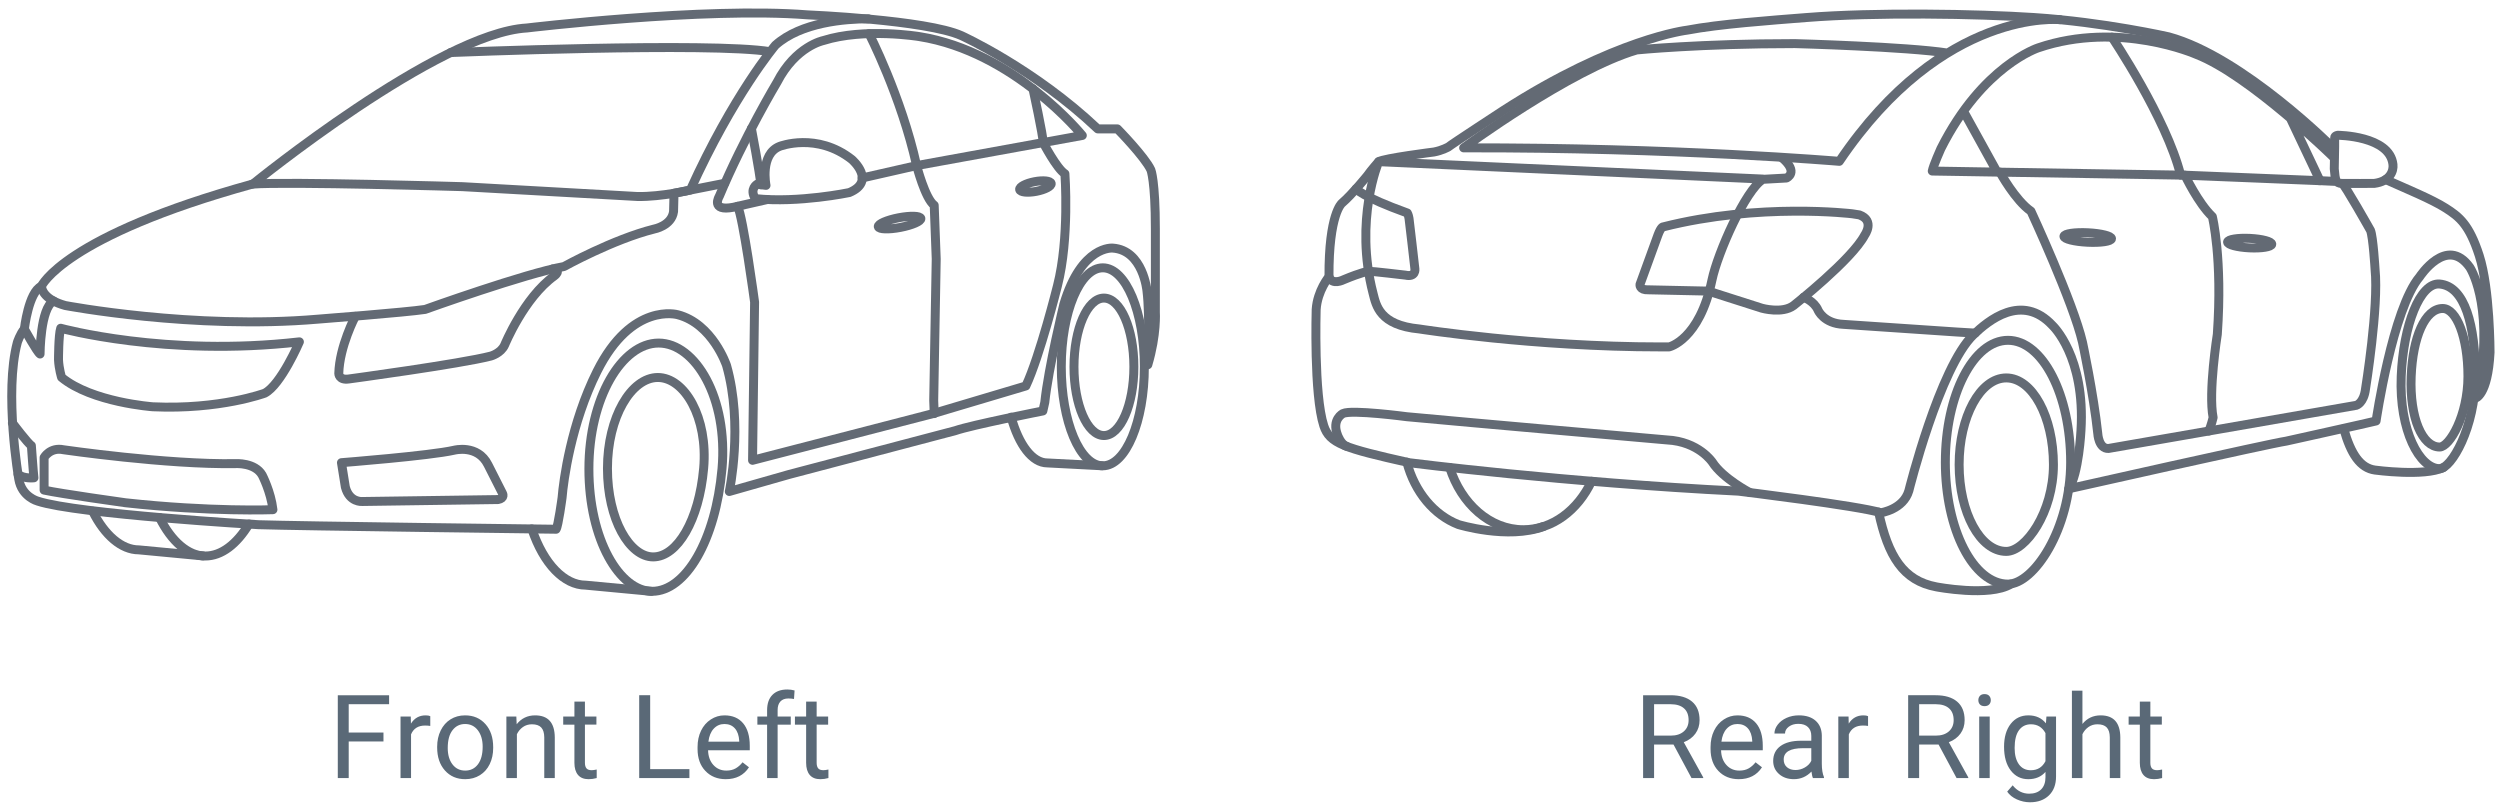 <svg xmlns="http://www.w3.org/2000/svg" width="279" height="90" viewBox="0 0 279 90">
    <g fill="none" fill-rule="evenodd">
        <g stroke="#636A74" stroke-linecap="round" stroke-linejoin="round">
            <path d="M27.67 57.107S7.444 55.935 3.013 54.474c0 0-1.779-.47-2.109-2.45 0 0-1.658-9.645-.159-15.268 0 0 .32-.974.783-1.489 0 0 .461-4.13 1.9-4.774 0 0 2.454-5.575 23.617-11.416 0 0 20.712-16.848 30.564-17.404 0 0 19.855-2.375 31.323-1.465 0 0 13.236.553 17.177 2.322 0 0 8.083 3.658 15.207 10.405h2.195s3.08 3.14 3.737 4.58c0 0 .5 1.209.5 6.59v9.285s.174 2.452-.842 5.867c0 0 .267-5.293-.099-8.263 0 0-.421-4.526-3.822-4.757 0 0-3.485-.345-5.455 6.28 0 0-1.719 7.073-2.123 10.937l-.216.96s-7.951 1.566-9.77 2.198l-18.513 4.876-6.71 1.913s1.588-7.397-.307-14.066c0 0-1.559-4.655-5.452-5.663 0 0-5.103-1.469-9 6.321-2.915 5.829-3.751 12.201-3.903 14.096 0 0-.427 3.185-.668 3.525 0 0-29.143-.365-33.196-.507z" transform="translate(.268 1) translate(.924 .45)"/>
            <path d="M126.52 39.487c0-6.102-2.076-11.048-4.637-11.048-2.56 0-4.635 4.946-4.635 11.048 0 6.1 2.075 11.046 4.635 11.046 2.56 0 4.636-4.945 4.636-11.047h0z" transform="translate(.268 1) translate(.924 .45)"/>
            <path d="M111.656 45.108c.848 3.07 2.35 5.105 4.038 5.105l6.078.317m3.577-11.043c0-4.237-1.497-7.671-3.342-7.671-1.846 0-3.343 3.434-3.343 7.67 0 4.237 1.497 7.671 3.343 7.671 1.845 0 3.342-3.434 3.342-7.67zM79.383 50.88c.699-7.894-2.972-14.045-7.073-14.045-4.102 0-7.781 6.12-7.781 14.045 0 7.924 3.446 13.66 7.063 13.66 3.725 0 7.083-5.678 7.79-13.66z" transform="translate(.268 1) translate(.924 .45)"/>
            <path d="M77.335 50.828c.506-5.705-2.147-10.15-5.112-10.15-2.964 0-5.623 4.423-5.623 10.15 0 5.726 2.49 9.873 5.104 9.873 2.693 0 5.12-4.105 5.63-9.873h0zm-19.17 6.751c1.306 3.924 3.632 6.275 6 6.275l7.312.688m-54.864-8.237c1.333 2.689 3.2 4.296 5.113 4.296 1.793 0 3.5-1.314 4.868-3.567" transform="translate(.268 1) translate(.924 .45)"/>
            <path d="M9.146 55.597c1.344 2.7 3.235 4.317 5.154 4.317l7.152.676M95.73.65c-2.561 0-7.517.366-10.386 2.944 0 0-4.699 5.557-9.498 16.166 0 0-3.168.762-5.88.721l-19.558-1.1s-19.554-.587-23.444-.284M49.109 4.413s29.218-1.19 35.657-.091" transform="translate(.268 1) translate(.924 .45)"/>
            <path d="M95.016 18.414l6.09-1.385 18.488-3.362s-7.564-9.356-18.21-11.037c0 0-6.106-1.008-10.7.448 0 0-3.082.617-5.155 4.65 0 0-3.697 6.164-6.443 12.718 0 0-1.064 1.738 1.569 1.233l3.787-.862" transform="translate(.268 1) translate(.924 .45)"/>
            <path d="M95.79 2.304s3.578 6.937 5.315 14.725c0 0 .952 3.698 1.96 4.427l.225 5.994-.28 15.8.056 1.456M114.09 8.468s1.136 5.235 1.136 5.993m-32.561-1.564s.955 4.991 1.052 6.273" transform="translate(.268 1) translate(.924 .45)"/>
            <path d="M83.136 20.72c4.81.504 10.455-.68 10.455-.68 3.077-1.283.288-3.687.288-3.687-3.91-3.078-8.047-1.475-8.047-1.475-2.244.865-1.538 4.36-1.538 4.36l-.992-.13s-.882.517-.212 1.6c0 0 .01.008.046.012h0z" transform="translate(.268 1) translate(.924 .45)"/>
            <path d="M115.227 14.461s1.516 2.912 2.425 3.48c0 0 .531 7.2-.833 12.504 0 0-1.97 7.881-3.524 11.178l-10.307 3.07-20.195 5.228.227-17.657s-1.288-9.549-1.895-10.686M3.442 30.465c.003.47.388 1.553 2.645 2.18 0 0 14.296 2.718 28.21 1.522 0 0 9.84-.76 11.958-1.087 0 0 11.198-4.022 15.492-4.784 0 0 5.49-3.043 10.056-4.185 0 0 1.964-.357 2.174-1.957l.052-2.036 1.817-.358 3.838-.758M5.582 35.182s11.752 3.232 26.639 1.518c0 0-2.057 4.798-3.869 5.729 0 0-4.995 1.86-12.487 1.518 0 0-6.806-.49-10.185-3.28 0 0-.294-.931-.343-1.96 0 0 0-2.79.245-3.525h0zM3.73 53.245v-3.638s.668-1.182 2.17-.864c0 0 11.572 1.683 19.215 1.547 0 0 2.131-.137 2.95 1.274 0 0 .975 1.865 1.202 3.867 0 0-6.898.273-16.453-.773 0 0-7.222-1.006-9.084-1.413z" transform="translate(.268 1) translate(.924 .45)"/>
            <path d="M1.527 35.267s1.418 2.58 1.752 2.792c0 0 .016-5.132 1.503-5.92m33.678 1.716s-1.768 3.349-1.844 6.38c0 0 0 .77 1.102.612 0 0 12.488-1.687 15.86-2.559 0 0 1.141-.307 1.554-1.25 0 0 2.16-5.267 5.532-7.692 0 0 .888-.64-.16-.787m-23.59 21.625s9.875-.772 12.574-1.39c0 0 2.623-.694 3.78 1.62l1.623 3.203s.296.536-.498.683l-15.175.218s-1.42.118-1.87-1.616c0 0-.352-2.185-.434-2.718h0zM.189 45.754s1.74 2.295 2.12 2.523c0 0 .21 2.99.285 3.596 0 0-1.164.132-1.77-.399m100.752-28.543c.056.298-.96.744-2.273.996-1.312.254-2.422.218-2.48-.08-.057-.297.96-.743 2.272-.996 1.313-.253 2.423-.217 2.48.08zm14.544-3.905c.057.297-.684.69-1.656.877-.973.188-1.807.099-1.864-.199-.058-.297.684-.69 1.656-.877.972-.188 1.807-.098 1.864.198h0z" transform="translate(.268 1) translate(.924 .45)"/>
        </g>
        <path fill="#5A6977" fill-rule="nonzero" d="M42.527 81.748h-3.879v4.082H37.43v-9.242h5.725v1.003h-4.507v3.16h3.879v.997zm5.224-1.733c-.178-.03-.37-.044-.578-.044-.77 0-1.293.328-1.568.984v4.875h-1.174v-6.868h1.143l.019.793c.385-.613.93-.92 1.637-.92.229 0 .402.03.52.089v1.091zm.768 2.317c0-.673.132-1.278.397-1.815.264-.538.632-.952 1.104-1.244.472-.292 1.01-.438 1.616-.438.935 0 1.691.324 2.269.971.578.647.866 1.509.866 2.583v.083c0 .669-.128 1.268-.384 1.8-.256.53-.622.944-1.098 1.24-.476.297-1.023.445-1.64.445-.932 0-1.686-.324-2.264-.971-.577-.648-.866-1.505-.866-2.571v-.083zm1.18.14c0 .762.177 1.373.53 1.834.354.462.827.692 1.42.692.596 0 1.07-.233 1.421-.701.351-.468.527-1.123.527-1.965 0-.753-.179-1.363-.536-1.831-.358-.468-.833-.701-1.425-.701-.58 0-1.048.23-1.403.692-.356.46-.533 1.12-.533 1.98zm7.656-3.51l.038.863c.525-.66 1.21-.99 2.057-.99 1.451 0 2.183.819 2.196 2.456v4.539h-1.174v-4.545c-.005-.495-.118-.861-.34-1.098-.222-.237-.568-.356-1.038-.356-.38 0-.715.102-1.003.305-.288.203-.512.47-.673.8v4.894h-1.174v-6.868h1.11zm7.655-1.663v1.663h1.282v.907H65.01v4.26c0 .275.057.481.172.619.114.137.308.206.584.206.135 0 .321-.025.558-.076v.952c-.309.085-.61.127-.901.127-.525 0-.92-.159-1.187-.476-.267-.318-.4-.768-.4-1.352v-4.26h-1.25v-.907h1.25v-1.663h1.174zm7.28 7.534h4.38v.997h-5.604v-9.242h1.225v8.245zm8.437 1.124c-.931 0-1.689-.306-2.273-.917-.584-.612-.875-1.43-.875-2.454v-.216c0-.68.13-1.29.39-1.825.26-.535.624-.954 1.092-1.256.467-.303.974-.454 1.52-.454.893 0 1.587.294 2.082.882.495.588.743 1.43.743 2.526v.49h-4.653c.017.676.215 1.223.593 1.64.38.417.86.625 1.444.625.415 0 .766-.084 1.054-.254.288-.169.54-.393.755-.672l.718.558c-.576.885-1.439 1.327-2.59 1.327zM80.58 79.8c-.474 0-.872.172-1.193.517-.322.345-.52.828-.597 1.45h3.44v-.088c-.034-.597-.194-1.06-.482-1.387-.288-.328-.677-.492-1.168-.492zm4.76 6.03v-5.96h-1.085v-.908h1.086v-.705c0-.736.196-1.305.59-1.707.394-.402.95-.603 1.67-.603.27 0 .539.036.806.108l-.064.952c-.199-.038-.41-.057-.635-.057-.38 0-.675.11-.882.333-.207.222-.311.54-.311.955v.724h1.466v.907h-1.466v5.96h-1.174zm5.53-8.531v1.663h1.282v.907H90.87v4.26c0 .275.058.481.172.619.114.137.309.206.584.206.135 0 .321-.025.558-.076v.952c-.308.085-.609.127-.9.127-.526 0-.921-.159-1.188-.476-.267-.318-.4-.768-.4-1.352v-4.26h-1.25v-.907h1.25v-1.663h1.174z" transform="translate(.268 1)"/>
        <g stroke="#636A74" stroke-linecap="round" stroke-linejoin="round">
            <path d="M17.576 15.102S27.69 4.912 35.989 2.658c0 0 7.187-1.635 15.007-2.152 6.351-.42 17.799-.606 25.406 0 4.016.319 9.758.727 13.32 1.41 0 0 8.052.924 20.52 8.964 0 0 5.791 3.78 6.132 4.07 0 0 .681.392 1.6.562 0 0 5.593.705 6.172 1.08 0 0 .88.998 1.255 1.544 0 0 1.67 2.077 2.861 3.1 0 0 1.467 1.192 1.431 8.198 0 0 1.294 1.544 1.43 3.656 0 0 .285 9.51-.851 12.979-.647 1.975-2.248 2.486-9.538 4.121 0 0-17.288 2.202-36.752 3.175 0 0-13.471 1.64-15.878 2.408 0 0-2.51-.359-3.125-2.459 0 0-3.431-13.778-7.222-17.415-1.6-1.535-5.378-4.712-8.81-1.024 0 0-3.688 3.432-3.175 11.73 0 0 .241 4.862 1.368 6.494 0 0-22.471-5.06-24.264-5.317 0 0-9.476-2.1-10.039-2.253 0 0-1.844-12.522-4.866-16.095 0 0-3.022-4.65-5.583-1.064 0 0-2.612 3.841-1.127 12.959 0 0 .171.735.521 1.673 0 0-1.408-.256-1.664-5.12 0 0 0-7.084 1.208-10.814 1.122-3.464 2.21-4.32 3.759-5.304 1.558-.991 4.417-2.16 6.674-3.17" transform="translate(.268 1) matrix(-1 0 0 1 277.74 .45)"/>
            <path d="M48.11.747S61.135-.654 72.74 16.555c0 0 18.361-1.563 41.925-1.504 0 0-11.87-8.741-19.312-10.926 0 0-7.086-.709-17.657-.709 0 0-12.513.343-17.036 1.055" transform="translate(.268 1) matrix(-1 0 0 1 277.74 .45)"/>
            <path d="M81.272 18.534l42.874-1.942s2.764 6.49.626 14.71c-.345 1.327-.708 3.54-5.164 3.962 0 0-12.68 2.002-26.931 2.002h-.938s-3.385-.745-4.786-7.463c-.632-3.029-3.753-10.061-5.681-11.24l-2.637-.146s-1.433-.615.514-2.268" transform="translate(.268 1) matrix(-1 0 0 1 277.74 .45)"/>
            <path d="M126.672 19.627s-.595.844-5.724 2.695c0 0-.117.187-.187.609 0 0-.633 5.316-.657 5.644 0 0-.116.937 1.055.68 0 0 3.754-.446 4.126-.434 0 0 .769.106 2.783.949 0 0 1.283.663 1.625-.336M71.29 22.409s10.364-1.262 21.098 1.46c0 0 .223-.075.594.914 0 0 1.954 5.367 1.979 5.442l.024.074s.1.643-.94.594l-6.688.144-5.976 1.909s-2.275.643-3.537-.297c0 0-6.505-5.12-7.94-7.866 0 0-1.162-1.608.594-2.25l.792-.124h0zm-53.72-6.291S26.949 6.92 32.904 4.617c0 0 8.605-3.804 17.632-.73 0 0 6.223 1.997 10.872 11.255 0 0 .844 1.882.96 2.497L34.17 18.1l-15.071.615 3.334-7.03m36.453-.734l-3.76 6.807" transform="translate(.268 1) matrix(-1 0 0 1 277.74 .45)"/>
            <path d="M54.815 17.763s-1.712 3.148-3.46 4.354c0 0-4.731 10.2-5.754 14.632 0 0-1.236 5.755-1.705 10.187 0 0-.085 1.705-1.193 1.663L15.04 43.783s-.836-.25-1.024-1.833c0 0-1.491-9.207-1.065-13.342 0 0 .213-3.623.511-4.347 0 0 2.954-5.243 3.167-5.243m25.688-16.32s-6.089 9.056-7.668 15.394" transform="translate(.268 1) matrix(-1 0 0 1 277.74 .45)"/>
            <path d="M34.17 18.1s-1.48 3.13-3.06 4.626c0 0-1.152 4.646-.555 13.128 0 0 1.023 6.48.469 9.292 0 0 .209.888.474 1.502m29.41 3.485c0 7.514-3.131 13.605-6.992 13.605-2.843 0-6.992-6.091-6.992-13.605 0-7.513 3.13-13.604 6.991-13.604 3.862 0 6.992 6.09 6.992 13.604h0z" transform="translate(.268 1) matrix(-1 0 0 1 277.74 .45)"/>
            <path d="M68.356 55.7c-1.057 4.902-2.72 7.653-6.45 8.345 0 0-5.908 1.143-8.298-.308m5.762-13.33c0 5.346-2.356 9.68-5.262 9.68-2.14 0-5.263-4.334-5.263-9.68s2.356-9.68 5.263-9.68c2.906 0 5.262 4.334 5.262 9.68h0zm-49.336-9.86c.248 6.101-2.082 10.308-4.286 10.308-1.301 0-3.99-4.614-3.99-10.304 0-5.691 1.158-10.057 3.99-10.305 2.195-.192 4.054 4.616 4.286 10.302h0z" transform="translate(.268 1) matrix(-1 0 0 1 277.74 .45)"/>
            <path d="M8.921 40.548c.19 4.67-1.265 7.89-3.173 7.89-1.113 0-3.163-3.532-3.163-7.888 0-4.357 1.282-7.573 2.814-7.573 1.986 0 3.344 3.217 3.522 7.57h0zm7.527 5.85c-.802 2.868-1.861 4.38-3.478 4.611 0 0-5.512.752-7.637-.281M17.46 14.939v-.922s.09-.3-.338-.371c0 0-5.812.03-6.17 3.265-.08.727.323 1.878 2.08 2.105 0 0 3.002.018 3.662 0 .643-.018.702-.357.81-1.624l-.044-2.453h0zm1.74 3.769l-1.946.092m59.47 12.928s-1.17.412-1.613 1.442c0 0-.63 1.49-2.849 1.578l-12.702.859-1.986.118M100.39 52.26c1.538 3.236 4.371 5.407 7.613 5.407 3.733 0 6.925-2.878 8.22-6.948" transform="translate(.268 1) matrix(-1 0 0 1 277.74 .45)"/>
            <path d="M121.005 50.13c-.89 3.352-3.043 5.907-5.758 6.96 0 0-5.508 1.691-9.47.226m-23.062-3.793s3.013-1.558 4.191-3.393c0 0 1.531-2.307 5.066-2.483 0 0 22.784-2.003 29.033-2.592 0 0 6.19-.825 7.133-.353 0 0 1.296.648.59 2.415 0 0-.362 1.02-.998 1.246M29.41 25.56c.015.293-1.078.585-2.44.652-1.362.067-2.478-.116-2.492-.409-.015-.292 1.078-.584 2.44-.65 1.362-.068 2.478.115 2.492.407zm18.26-.635c.014.293-1.162.589-2.627.66-1.466.073-2.665-.105-2.68-.398-.013-.293 1.162-.588 2.628-.66 1.465-.073 2.664.106 2.678.398z" transform="translate(.268 1) matrix(-1 0 0 1 277.74 .45)"/>
        </g>
        <path fill="#5A6977" fill-rule="nonzero" d="M186.498 82.091h-2.171v3.739h-1.225v-9.242h3.06c1.04 0 1.841.237 2.402.71.56.475.841 1.164.841 2.07 0 .576-.156 1.077-.467 1.504-.31.428-.743.747-1.298.959l2.171 3.923v.076h-1.307l-2.006-3.739zm-2.171-.996h1.872c.606 0 1.087-.157 1.445-.47.357-.313.536-.732.536-1.257 0-.571-.17-1.01-.511-1.314-.34-.305-.833-.46-1.476-.463h-1.866v3.504zm9.452 4.862c-.931 0-1.689-.306-2.273-.917-.584-.612-.876-1.43-.876-2.454v-.216c0-.68.13-1.29.39-1.825.26-.535.625-.954 1.092-1.256.468-.303.975-.454 1.52-.454.893 0 1.587.294 2.083.882.495.588.742 1.43.742 2.526v.49h-4.653c.017.676.215 1.223.594 1.64.379.417.86.625 1.444.625.415 0 .766-.084 1.054-.254.287-.169.54-.393.755-.672l.717.558c-.575.885-1.438 1.327-2.59 1.327zm-.146-6.157c-.474 0-.872.172-1.194.517-.321.345-.52.828-.596 1.45h3.44v-.088c-.034-.597-.195-1.06-.482-1.387-.288-.328-.678-.492-1.168-.492zm8.423 6.03c-.068-.136-.123-.377-.165-.724-.546.567-1.198.85-1.955.85-.677 0-1.233-.19-1.666-.574-.434-.383-.651-.868-.651-1.456 0-.716.272-1.271.816-1.667.543-.395 1.308-.593 2.294-.593h1.143v-.54c0-.41-.123-.737-.368-.98-.246-.244-.608-.365-1.086-.365-.419 0-.77.105-1.054.317-.283.212-.425.468-.425.768h-1.18c0-.343.121-.674.365-.993.243-.32.573-.573.99-.759.417-.186.875-.28 1.374-.28.791 0 1.411.199 1.86.594.448.396.681.94.698 1.635v3.16c0 .631.08 1.133.241 1.505v.102h-1.231zm-1.949-.895c.368 0 .717-.095 1.048-.286.33-.19.569-.438.717-.742v-1.41h-.92c-1.44 0-2.159.421-2.159 1.264 0 .368.123.655.368.863.246.207.561.31.946.31zm8.1-4.92c-.178-.03-.37-.044-.578-.044-.77 0-1.293.328-1.568.984v4.875h-1.174v-6.868h1.143l.019.793c.385-.613.93-.92 1.637-.92.229 0 .402.03.52.089v1.091zm7.87 2.076h-2.17v3.739h-1.225v-9.242h3.06c1.04 0 1.841.237 2.402.71.56.475.841 1.164.841 2.07 0 .576-.155 1.077-.466 1.504-.311.428-.744.747-1.299.959l2.171 3.923v.076h-1.307l-2.006-3.739zm-2.17-.996h1.873c.605 0 1.086-.157 1.444-.47.357-.313.536-.732.536-1.257 0-.571-.17-1.01-.511-1.314-.34-.305-.833-.46-1.476-.463h-1.866v3.504zm7.877 4.735h-1.174v-6.868h1.174v6.868zm-1.27-8.69c0-.19.06-.351.175-.482.117-.132.29-.197.518-.197.228 0 .402.065.52.197.119.13.178.292.178.482s-.06.35-.178.476c-.118.127-.292.19-.52.19-.229 0-.401-.063-.518-.19-.116-.127-.174-.286-.174-.476zm2.87 5.199c0-1.071.248-1.923.743-2.555.495-.633 1.15-.95 1.967-.95.838 0 1.492.297 1.962.89l.057-.762h1.073v6.703c0 .889-.264 1.589-.79 2.1-.527.513-1.235.769-2.124.769-.495 0-.98-.106-1.453-.317-.474-.212-.836-.502-1.086-.87l.61-.705c.503.622 1.119.934 1.847.934.571 0 1.016-.161 1.336-.483.32-.322.48-.774.48-1.358v-.59c-.47.541-1.112.812-1.924.812-.804 0-1.455-.324-1.952-.971-.497-.648-.746-1.53-.746-2.647zm1.18.133c0 .774.16 1.383.477 1.825.317.442.761.663 1.333.663.74 0 1.284-.336 1.631-1.009v-3.136c-.36-.656-.9-.984-1.619-.984-.57 0-1.017.223-1.339.667-.322.444-.482 1.102-.482 1.974zm7.567-2.679c.52-.639 1.198-.958 2.031-.958 1.452 0 2.184.819 2.197 2.456v4.539h-1.175v-4.545c-.004-.495-.117-.861-.34-1.098-.221-.237-.567-.356-1.037-.356-.381 0-.715.102-1.003.305-.288.203-.512.47-.673.8v4.894h-1.174v-9.75h1.174v3.713zm7.58-2.494v1.663h1.281v.907h-1.282v4.26c0 .275.057.481.172.619.114.137.308.206.584.206.135 0 .321-.025.558-.076v.952c-.309.085-.61.127-.901.127-.525 0-.92-.159-1.187-.476-.267-.318-.4-.768-.4-1.352v-4.26h-1.25v-.907h1.25v-1.663h1.174z" transform="translate(.268 1)"/>
    </g>
</svg>
